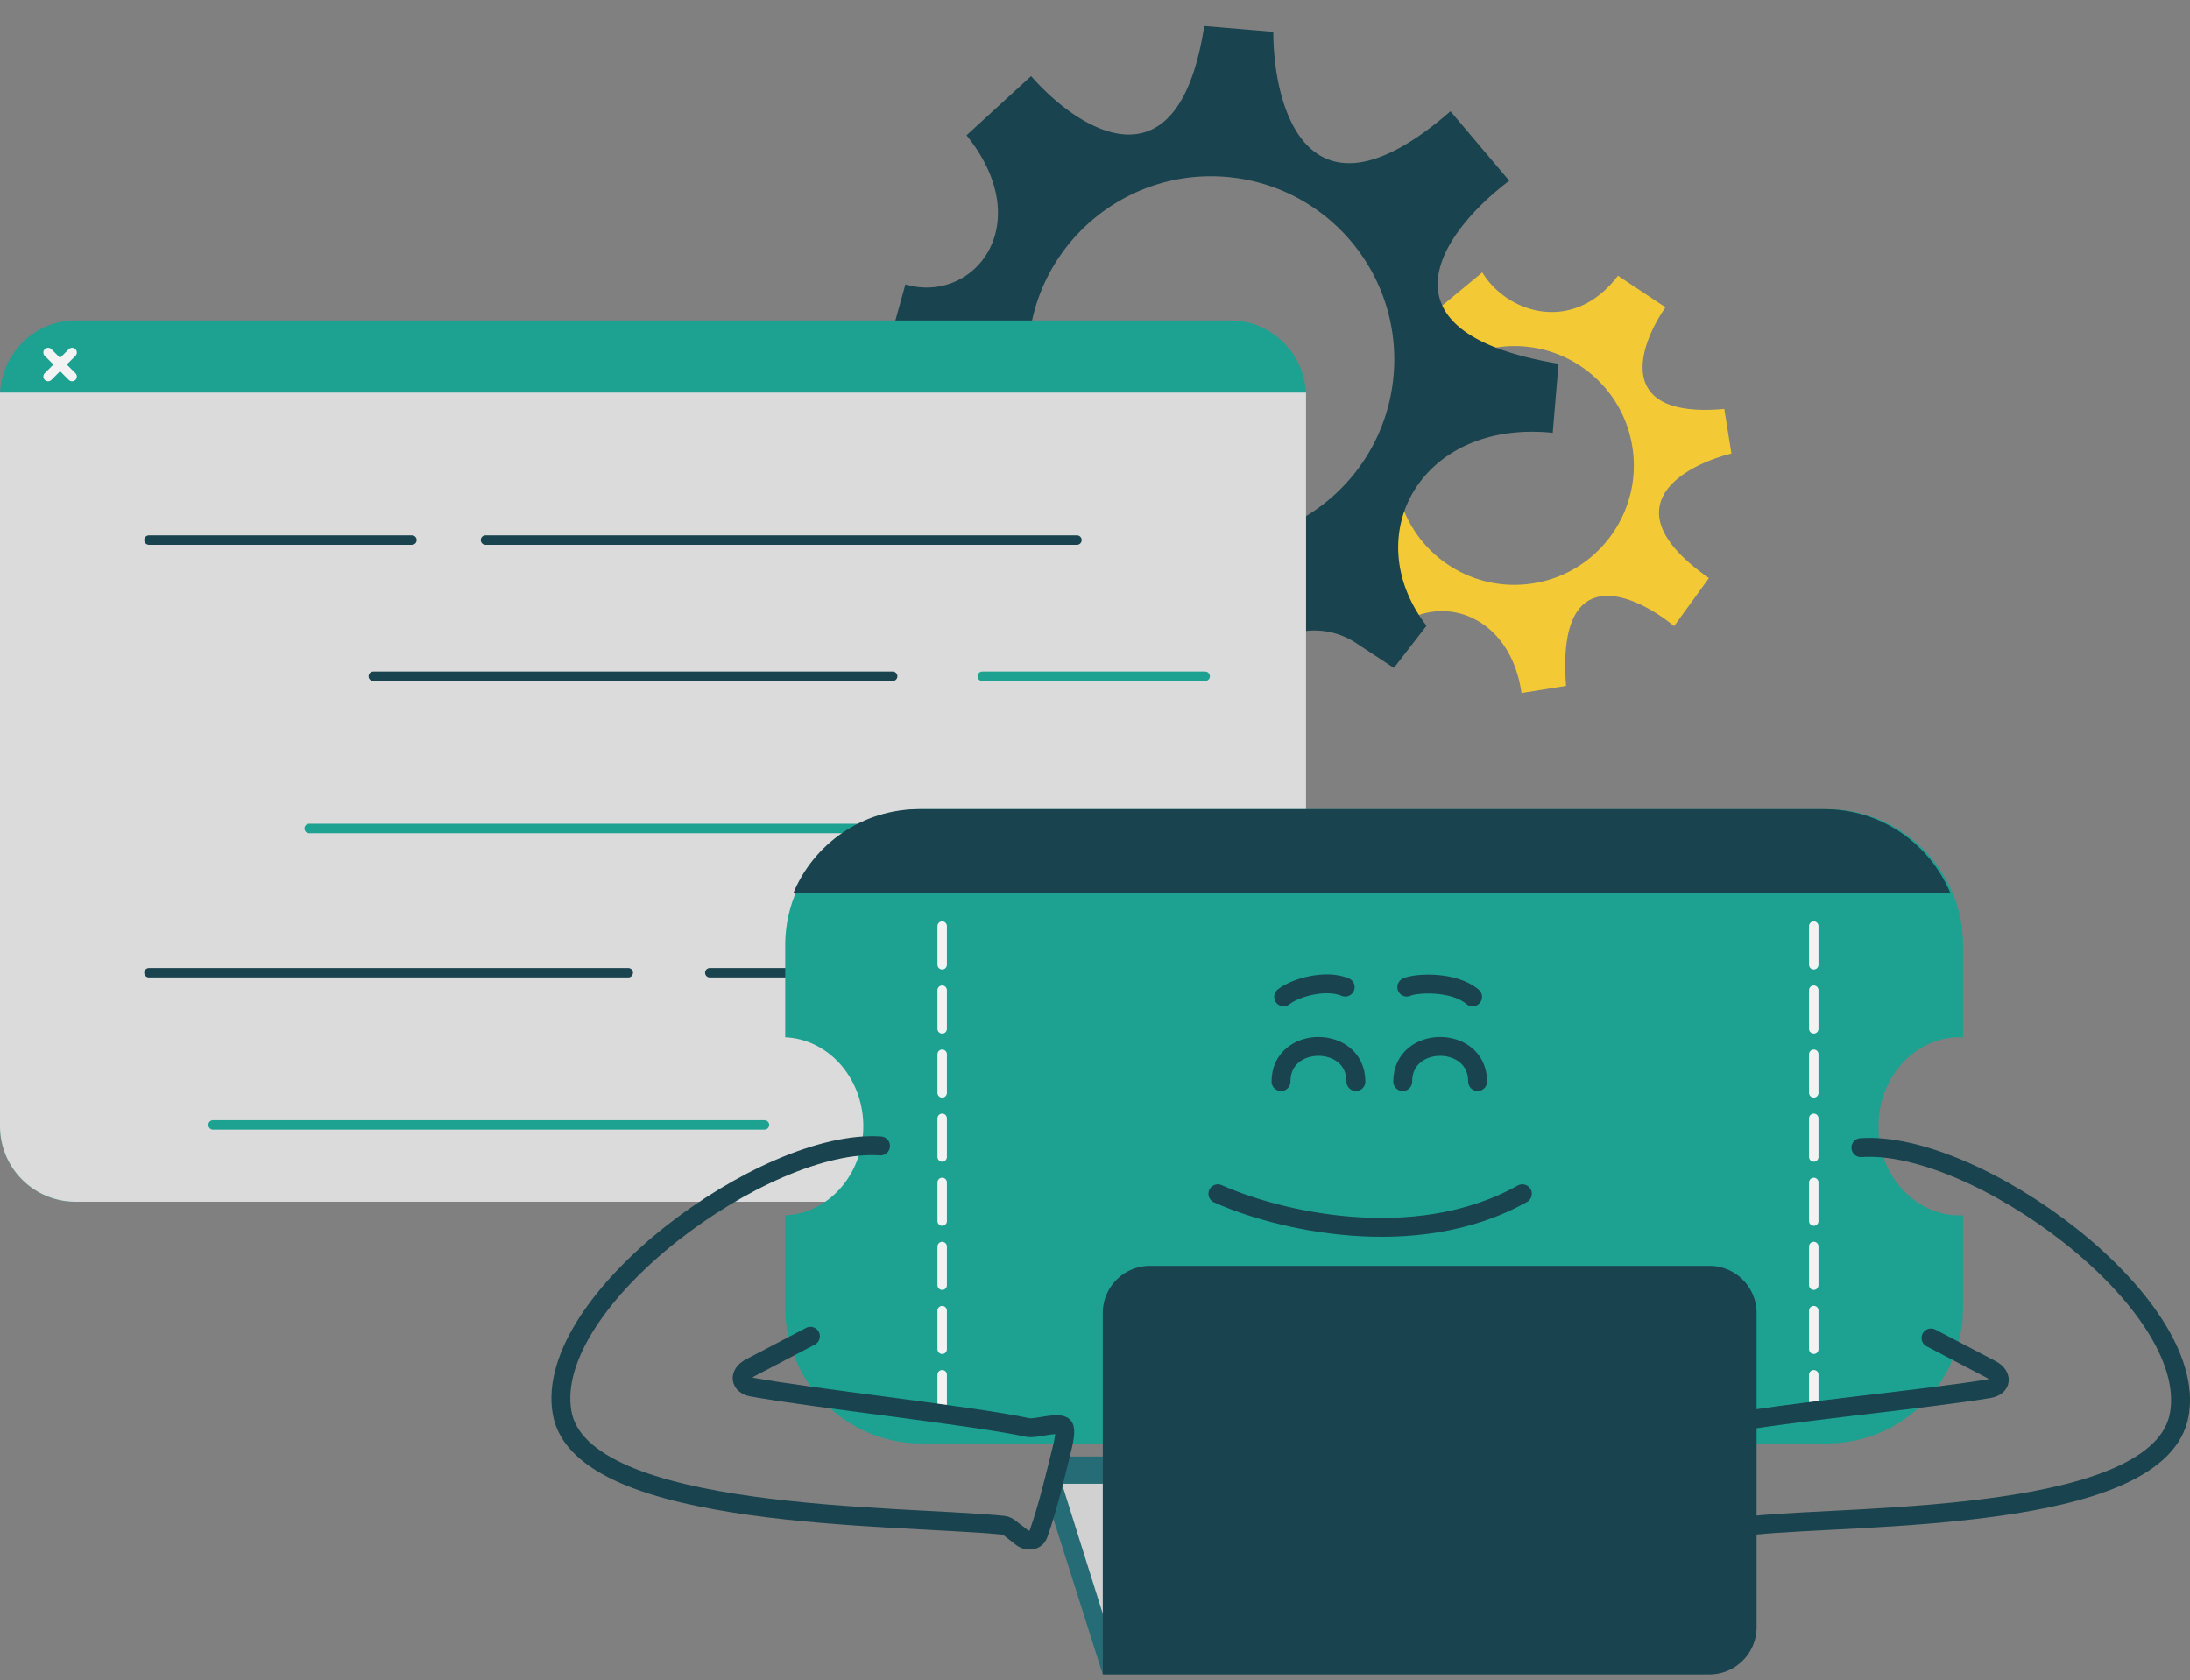 <svg width="232" height="178" fill="none" xmlns="http://www.w3.org/2000/svg"><rect width="100%" height="100%" fill="#808080" stroke="none"/><g opacity=".9"><path fill-rule="evenodd" clip-rule="evenodd" d="M157.03 28.86c2.546 4.244 9.57 6.66 14.374.352l5.036 3.347c-2.816 4.028-5.513 11.821 6.226 10.771l.757 4.725c-5.215 1.297-12.994 5.75-2.387 13.19l-3.684 5.09c-4.249-3.473-12.486-7.069-11.447 6.333l-4.724.757c-1.271-9.038-10.115-11.404-15.022-5.26l-1.013-5.353a6.072 6.072 0 0 1-.569-1.787l-.279-1.816 3.583-11.456a12.655 12.655 0 0 0 .065 3.563c1.105 6.896 7.591 11.59 14.488 10.486 6.896-1.105 11.591-7.591 10.486-14.487-1.105-6.897-7.591-11.591-14.488-10.487a12.629 12.629 0 0 0-9.209 6.632l3.437-10.986 4.37-3.614Z" fill="#FFD22D"/><path fill-rule="evenodd" clip-rule="evenodd" d="M95.916 30.133c7.214 2.122 14.101-6.317 6.474-15.799l6.841-6.27c4.963 5.68 15.58 12.57 18.341-5.305l7.317.613c.011 8.247 3.78 21.476 18.77 8.415l6.226 7.364c-6.739 5.05-15.131 15.997 5.218 19.386l-.613 7.318c-13.933-1.437-20.717 10.867-13.371 20.44l-3.453 4.468-4.03-2.65a8 8 0 0 0-10.673 1.729l-1.822 2.307-40.658-22.494 5.433-19.522Zm51.719 9.572c-.895 10.681-10.278 18.614-20.959 17.72-10.681-.895-18.614-10.28-17.719-20.96.895-10.68 10.278-18.614 20.959-17.72 10.681.896 18.614 10.28 17.719 20.96Z" fill="#0D3C48"/><path d="M0 42.011c0-4.418 3.582-8.059 8-8.059h122.356c4.418 0 8 3.64 8 8.059v77.31a8 8 0 0 1-8 8H8a8 8 0 0 1-8-8v-77.31Z" fill="#12A594"/><path d="m5.093 37.348 2.546 2.546m0-2.546-2.546 2.546" stroke="#fff" stroke-linecap="round"/><path d="M0 41.592h138.356v77.729a8 8 0 0 1-8 8H8a8 8 0 0 1-8-8v-77.73Z" fill="#E4E4E4"/><path stroke="#0D3C48" stroke-linecap="round" d="M15.779 57.219h27.859M15.779 103.055h50.777M39.545 71.649h55.022"/><path stroke="#12A594" stroke-linecap="round" d="M22.569 119.182h58.417"/><path stroke="#0D3C48" stroke-linecap="round" d="M51.429 57.219h62.66M75.195 103.055h38.894"/><path stroke="#12A594" stroke-linecap="round" d="M32.755 87.776h81.334M104.055 71.649h23.615M104.055 119.182h23.615"/><path d="M83.183 100.16c0-7.97 6.46-14.43 14.43-14.43h95.915c7.97 0 14.43 6.46 14.43 14.43v9.738a7.87 7.87 0 0 0-.345-.008c-4.759 0-8.617 4.226-8.617 9.438 0 5.213 3.858 9.438 8.617 9.438.116 0 .231-.003.345-.007v9.738c0 7.969-6.46 14.43-14.43 14.43H97.613c-7.97 0-14.43-6.461-14.43-14.43v-9.738c4.6-.199 8.272-4.345 8.272-9.431 0-5.086-3.673-9.232-8.272-9.43v-9.738Z" fill="#12A594"/><path stroke="#fff" stroke-linecap="round" d="M99.811 98.113v4.093M99.811 104.904v4.093M99.811 111.694v4.093M99.811 118.485v4.093M99.811 132.066v4.093M99.811 145.647v4.093M99.811 138.856v4.093M99.811 125.275v4.093M192.144 98.113v4.093M192.144 104.904v4.093M192.144 111.694v4.093M192.144 118.485v4.093M192.144 132.066v4.093M192.144 145.647v4.093M192.144 138.856v4.093M192.144 125.276v4.092"/><path d="M197.135 121.59c12.167-.849 35.778 16.342 33.741 28.225-1.981 11.554-34.299 10.671-45.06 11.783-.5.052-.856.514-1.211.87-.08.081-.176.175-.29.299-.532.583-1.508.547-1.815-.18-1.168-2.769-2.513-6.736-3.067-8.952-.37-1.483-.463-2.485-.125-2.813.601-.585 2.914.176 3.736.007 5.472-1.126 21.209-2.607 27.666-3.705 1.374-.233 1.452-1.392.218-2.039l-6.365-3.334M129.019 126.473c5.942 2.688 20.711 6.451 32.255 0" stroke="#0D3C48" stroke-width="2" stroke-linecap="round"/><path fill-rule="evenodd" clip-rule="evenodd" d="m111.021 159.119 1.373-4.805h4.43v23.087l-5.803-18.282Z" fill="#1B6974"/><path d="M117.787 157.2h-5.291l5.291 16.834V157.2Z" fill="#D9D9D9"/><path d="M116.824 139.112a5 5 0 0 1 5-5h59.263a5 5 0 0 1 5 5v33.289a5 5 0 0 1-5 5h-64.263v-38.289Z" fill="#0D3C48"/><path d="M93.28 121.41c-12.165-.849-35.777 16.342-33.74 28.225 1.981 11.556 35.914 10.841 46.759 11.963.499.052.903.512 1.313.801.15.106.334.231.547.422.588.526 1.56.486 1.83-.255 1.009-2.768 1.926-6.721 2.478-8.931.377-1.508.466-2.388.108-2.582-.737-.4-2.891.364-3.71.185-5.668-1.239-22.454-3.052-29.159-4.27-1.371-.249-1.452-1.416-.218-2.062l6.365-3.334" stroke="#0D3C48" stroke-width="2" stroke-linecap="round"/><path d="M97.37 85.73h95.915c6.015 0 11.171 3.68 13.338 8.912H84.033c2.166-5.232 7.322-8.912 13.337-8.912Z" fill="#0D3C48"/><path d="M148.599 114.589c0-4.966 7.935-4.966 7.935 0m-20.829 0c0-4.966 7.935-4.966 7.935 0M149.03 104.579c.926-.441 4.948-.689 6.972 1.033m-20.018 0c1.242-1.003 4.499-1.894 6.523-1.033" stroke="#0D3C48" stroke-width="2" stroke-linecap="round"/></g></svg>
